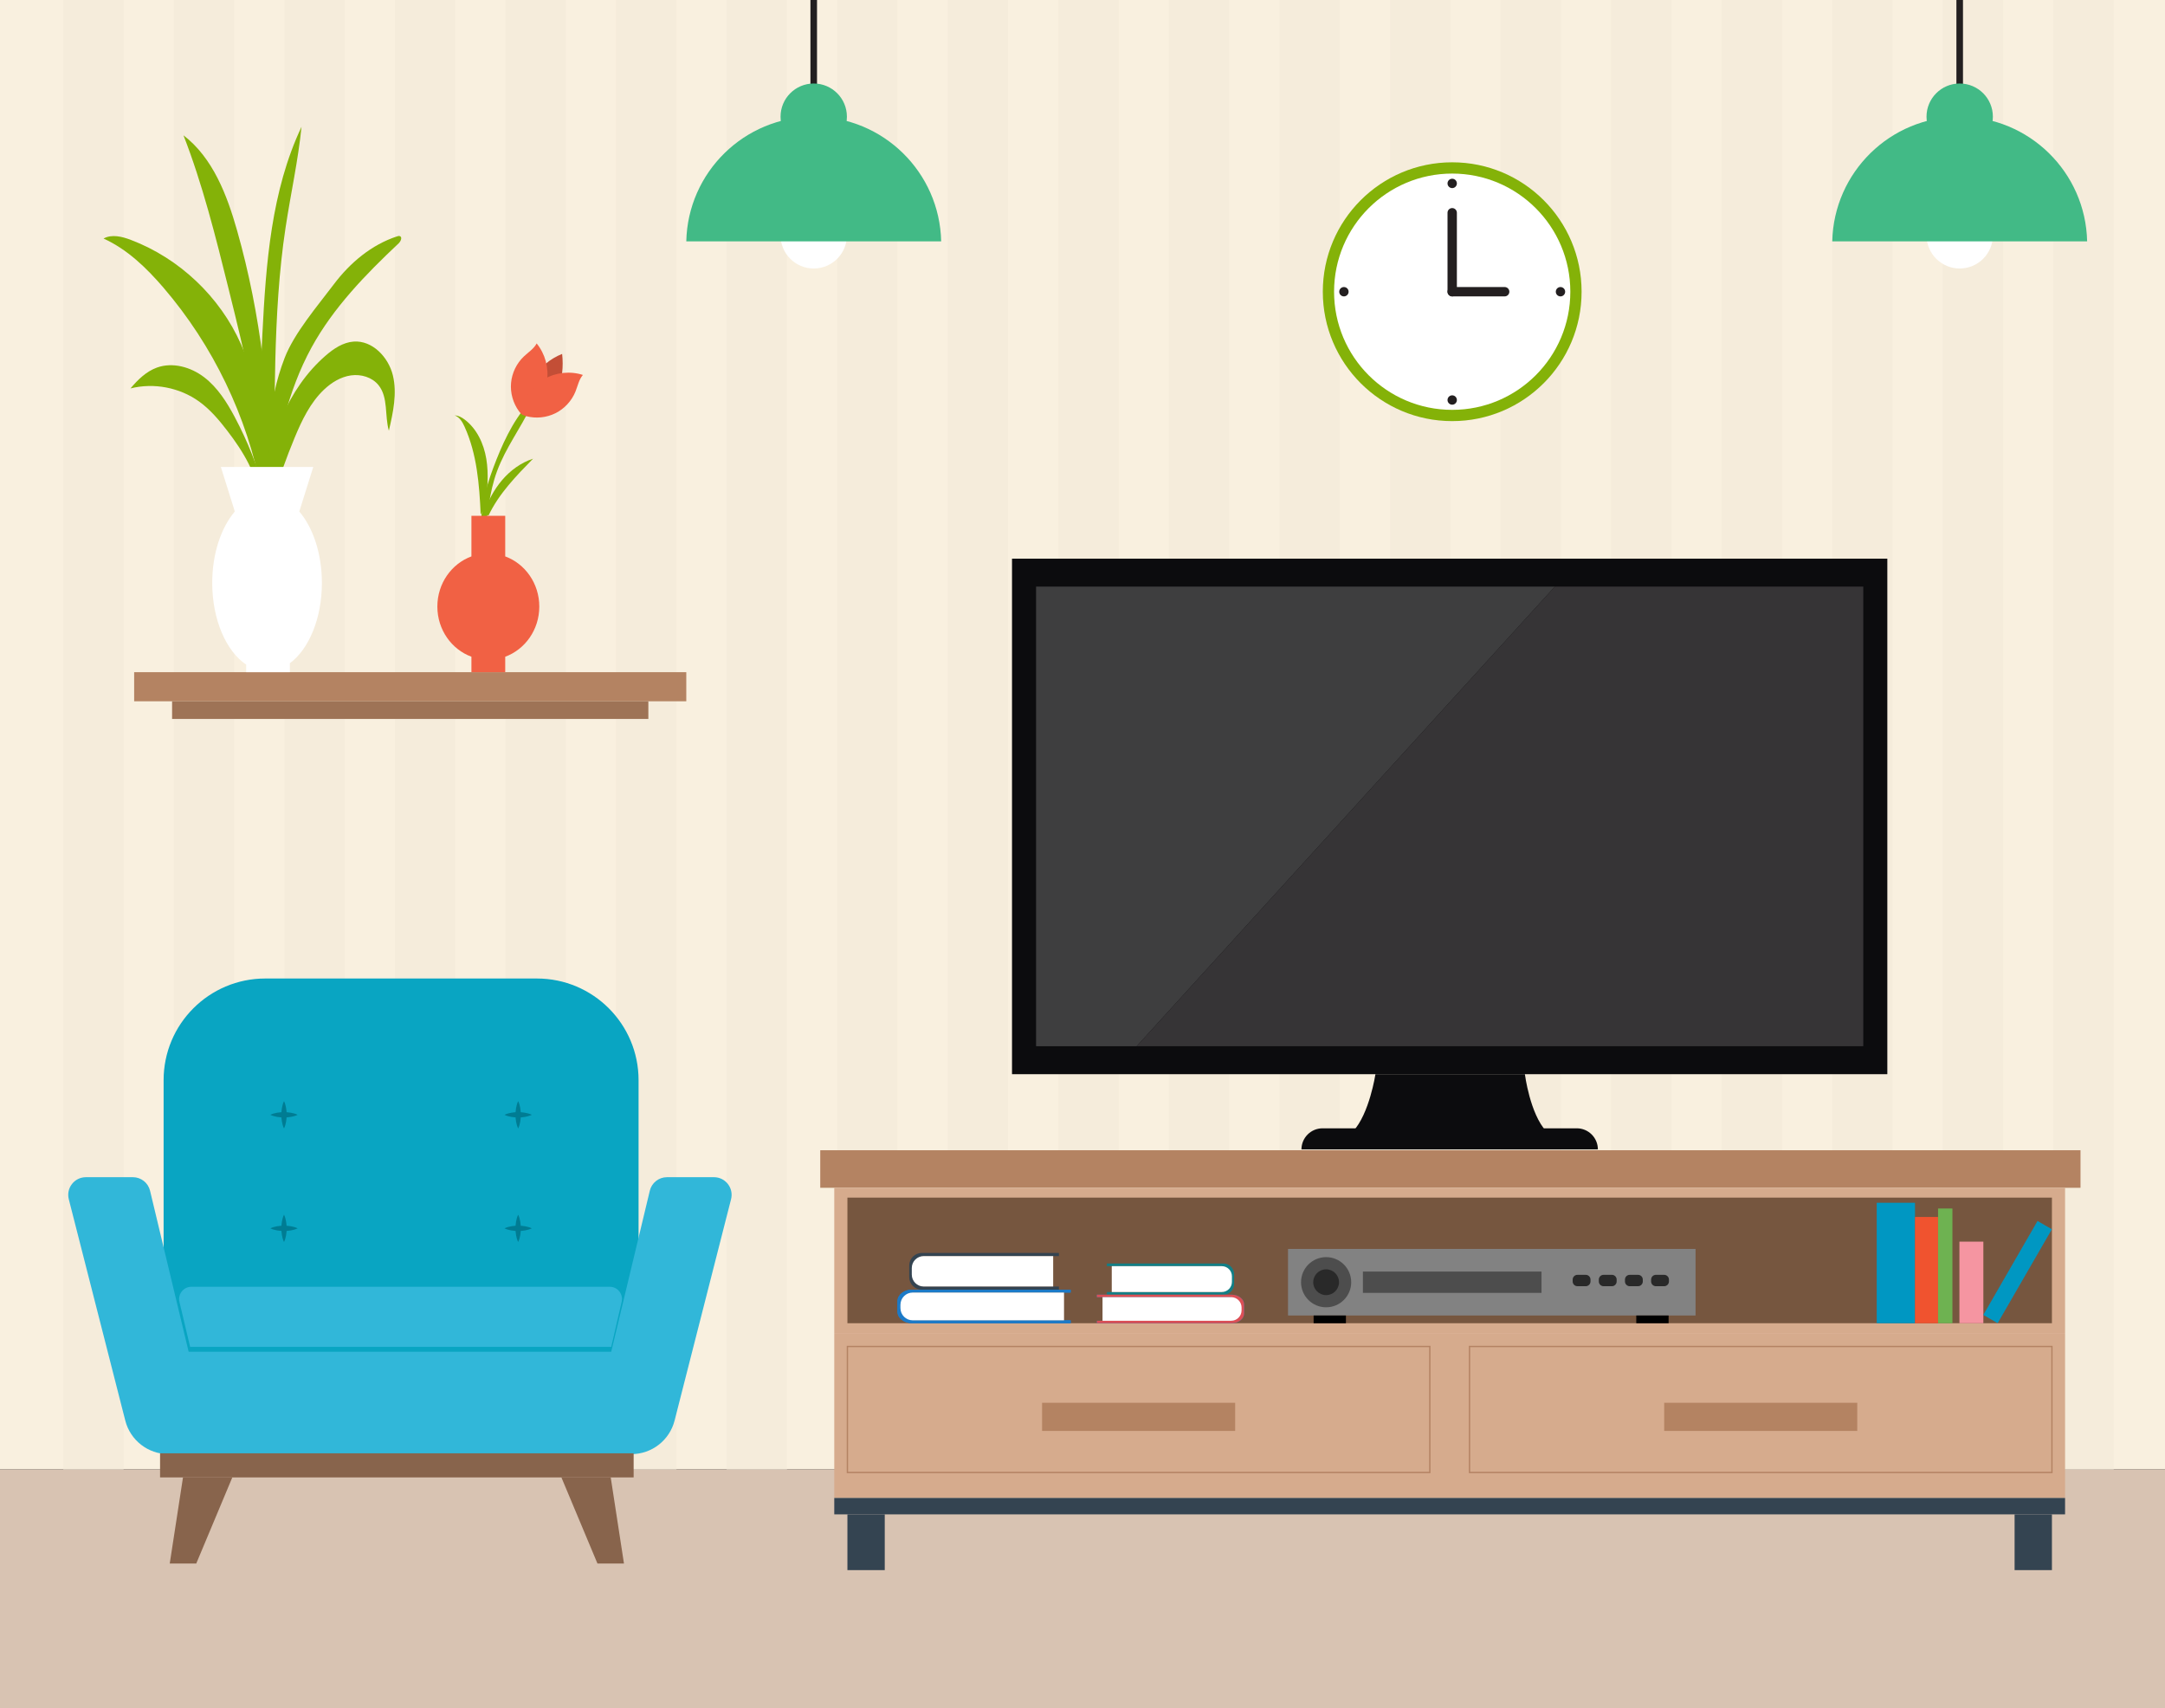 <?xml version="1.0" encoding="utf-8"?>
<!-- Generator: Adobe Illustrator 22.0.1, SVG Export Plug-In . SVG Version: 6.00 Build 0)  -->
<svg version="1.1" xmlns="http://www.w3.org/2000/svg" xmlns:xlink="http://www.w3.org/1999/xlink" x="0px" y="0px"
	 viewBox="0 0 811.454 640.104" enable-background="new 0 0 811.454 640.104" xml:space="preserve">
<rect x="0" y="0" width="811.454" height="640.104" fill="#333333" stroke="none"/>
<g id="bg">
	<polygon fill="#F9F0DF" points="811.454,547.616 811.454,511.206 811.454,0 0,0 0,511.206 0,547.616 0,550.644 811.454,550.644 	
		"/>
	<rect x="0" y="550.644" fill="#D8C3B2" width="811.454" height="89.46"/>
	<g>
		<rect x="23.698" y="0" fill="#F5ECDB" width="22.632" height="550.644"/>
		<rect x="65.138" y="0" fill="#F5ECDB" width="22.632" height="550.644"/>
		<rect x="106.578" y="0" fill="#F5ECDB" width="22.632" height="550.644"/>
		<rect x="148.018" y="0" fill="#F5ECDB" width="22.632" height="550.644"/>
		<rect x="189.458" y="0" fill="#F5ECDB" width="22.632" height="550.644"/>
		<rect x="230.898" y="0" fill="#F5ECDB" width="22.632" height="550.644"/>
		<rect x="272.339" y="0" fill="#F5ECDB" width="22.632" height="550.644"/>
		<rect x="313.779" y="0" fill="#F5ECDB" width="22.632" height="550.644"/>
		<rect x="355.219" y="0" fill="#F5ECDB" width="22.632" height="550.644"/>
		<rect x="396.659" y="0" fill="#F5ECDB" width="22.632" height="550.644"/>
		<rect x="438.099" y="0" fill="#F5ECDB" width="22.632" height="550.644"/>
		<rect x="479.539" y="0" fill="#F5ECDB" width="22.632" height="550.644"/>
		<rect x="520.979" y="0" fill="#F5ECDB" width="22.632" height="550.644"/>
		<rect x="562.42" y="0" fill="#F5ECDB" width="22.632" height="550.644"/>
		<rect x="603.86" y="0" fill="#F5ECDB" width="22.632" height="550.644"/>
		<rect x="645.3" y="0" fill="#F5ECDB" width="22.632" height="550.644"/>
		<rect x="686.74" y="0" fill="#F5ECDB" width="22.632" height="550.644"/>
		<rect x="728.18" y="0" fill="#F5ECDB" width="22.632" height="550.644"/>
		<rect x="769.62" y="0" fill="#F5ECDB" width="22.632" height="550.644"/>
	</g>
</g>
<g id="Layer_2">
	<g>
		<g>
			<rect x="50.284" y="251.9" fill="#B48362" width="206.941" height="10.905"/>
		</g>
		<g>
			<rect x="64.501" y="262.805" fill="#9E7356" width="178.506" height="6.621"/>
		</g>
	</g>
</g>
<g id="Layer_8">
	<g>
		<rect x="303.758" fill="#231F20" width="2.463" height="32.259"/>
		<circle fill="#42BA86" cx="304.99" cy="43.732" r="12.436"/>
		<circle fill="#FFFFFF" cx="304.99" cy="88.184" r="12.436"/>
		<path fill="#42BA86" d="M352.755,90.461c-0.567-25.902-21.726-46.73-47.765-46.73c-26.038,0-47.198,20.827-47.765,46.73H352.755z"
			/>
	</g>
	<g>
		<rect x="733.274" fill="#231F20" width="2.463" height="32.259"/>
		<circle fill="#42BA86" cx="734.505" cy="43.732" r="12.436"/>
		<circle fill="#FFFFFF" cx="734.505" cy="88.184" r="12.436"/>
		<path fill="#42BA86" d="M782.27,90.461c-0.567-25.902-21.726-46.73-47.765-46.73c-26.038,0-47.198,20.827-47.765,46.73H782.27z"/>
	</g>
</g>
<g id="Layer_7">
	<g>
		<circle fill="#84B208" cx="544.293" cy="109.321" r="48.496"/>
		<circle fill="#FFFFFF" cx="544.293" cy="109.321" r="44.275"/>
		<g>
			<circle fill="#231F20" cx="544.293" cy="68.737" r="1.754"/>
			<circle fill="#231F20" cx="544.293" cy="149.905" r="1.754"/>
			<circle fill="#231F20" cx="584.877" cy="109.321" r="1.754"/>
			<circle fill="#231F20" cx="503.708" cy="109.321" r="1.754"/>
		</g>
		<path fill="#231F20" d="M544.293,111.075L544.293,111.075c-0.969,0-1.754-0.785-1.754-1.754V79.726
			c0-0.969,0.785-1.754,1.754-1.754l0,0c0.969,0,1.754,0.785,1.754,1.754v29.595C546.046,110.29,545.261,111.075,544.293,111.075z"
			/>
		<path fill="#231F20" d="M542.539,109.321L542.539,109.321c0-0.969,0.785-1.754,1.754-1.754h19.666
			c0.969,0,1.754,0.785,1.754,1.754l0,0c0,0.969-0.785,1.754-1.754,1.754h-19.666C543.324,111.075,542.539,110.29,542.539,109.321z"
			/>
	</g>
</g>
<g id="Layer_4">
	<g>
		<rect x="379.308" y="209.364" fill="#0C0C0E" width="328.073" height="193.191"/>
		<polygon fill="#3E3E3F" points="388.324,219.837 388.324,392.083 426.021,392.083 582.761,219.837 		"/>
		<polygon fill="#363436" points="698.365,219.837 582.761,219.837 426.021,392.083 698.365,392.083 		"/>
		<path fill="#0C0C0E" d="M579.592,424.011c6.171,6.59-78.665,6.59-72.494,0c6.171-6.59,8.422-21.455,8.422-21.455h56.018
			C571.538,402.555,573.421,417.42,579.592,424.011z"/>
		<path fill="#0C0C0E" d="M598.892,430.74H487.797l0,0c0-4.366,3.54-7.906,7.906-7.906h95.283
			C595.353,422.834,598.892,426.374,598.892,430.74L598.892,430.74z"/>
	</g>
</g>
<g id="Layer_5">
	<g>
		<g>
			<rect x="307.435" y="431.054" fill="#B48362" width="472.353" height="14.07"/>
			<rect x="312.69" y="499.56" fill="#D6AB8D" width="461.309" height="61.809"/>
			<rect x="312.69" y="445.124" fill="#D6AB8D" width="461.309" height="54.437"/>
			<rect x="317.616" y="448.806" fill="#76563F" width="451.458" height="47.072"/>
			<g>
				
					<rect x="317.616" y="504.593" fill="none" stroke="#B48363" stroke-width="0.5" stroke-miterlimit="10" width="218.29" height="47.221"/>
				<rect x="390.58" y="525.691" fill="#B48362" width="72.362" height="10.553"/>
			</g>
			<g>
				
					<rect x="550.783" y="504.593" fill="none" stroke="#B48363" stroke-width="0.5" stroke-miterlimit="10" width="218.29" height="47.221"/>
				<rect x="623.747" y="525.691" fill="#B48362" width="72.362" height="10.553"/>
			</g>
			<rect x="312.69" y="561.37" fill="#344451" width="461.309" height="6.138"/>
			<rect x="317.616" y="567.507" fill="#344451" width="13.994" height="20.896"/>
			<rect x="755.079" y="567.507" fill="#344451" width="13.994" height="20.896"/>
		</g>
		<g>
			<g>
				<path fill="#1C7AC7" d="M342.837,494.797c-2.679,0-4.85-1.715-4.85-3.831v-2.752c0-2.116,2.171-3.831,4.85-3.831h58.455v-1.081
					h-59.455c-3.019,0-5.467,1.934-5.467,4.319v3.938c0,2.385,2.448,4.319,5.467,4.319h59.455v-1.081H342.837z"/>
				<g>
					<path fill="#344451" d="M346.366,482.119c-2.316,0-4.192-1.876-4.192-4.191v-3.01c0-2.315,1.876-4.191,4.192-4.191h50.52
						v-1.182h-51.383c-2.609,0-4.725,2.115-4.725,4.725v4.308c0,2.609,2.115,4.725,4.725,4.725h51.383v-1.182H346.366z"/>
					<path fill="#FFFFFF" d="M346.215,482.119h48.521v-11.394h-48.521c-2.469,0-4.47,2.001-4.47,4.47v2.453
						C341.745,480.118,343.746,482.119,346.215,482.119z"/>
				</g>
				<path fill="#1C7AC7" d="M342.837,494.797c-2.679,0-4.85-1.715-4.85-3.831v-2.752c0-2.116,2.171-3.831,4.85-3.831h58.455v-1.081
					h-59.455c-3.019,0-5.467,1.934-5.467,4.319v3.938c0,2.385,2.448,4.319,5.467,4.319h59.455v-1.081H342.837z"/>
				<path fill="#FFFFFF" d="M342.087,494.797h56.717v-10.415h-56.717c-2.539,0-4.597,2.058-4.597,4.597v1.22
					C337.49,492.739,339.548,494.797,342.087,494.797z"/>
			</g>
			<g>
				<path fill="#1C7AC7" d="M460.804,494.959c2.277,0,4.123-1.458,4.123-3.257v-2.339c0-1.799-1.845-3.257-4.123-3.257h-49.686
					v-0.919h50.536c2.566,0,4.647,1.644,4.647,3.671v3.347c0,2.027-2.081,3.671-4.647,3.671h-50.536v-0.919H460.804z"/>
				<g>
					<path fill="#127F86" d="M457.805,484.183c1.968,0,3.563-1.595,3.563-3.563v-2.559c0-1.968-1.595-3.563-3.563-3.563h-42.941
						v-1.005h43.675c2.218,0,4.016,1.798,4.016,4.016v3.662c0,2.218-1.798,4.016-4.016,4.016h-43.675v-1.005H457.805z"/>
					<path fill="#FFFFFF" d="M457.934,484.183h-41.242v-9.684h41.242c2.098,0,3.8,1.701,3.8,3.8v2.085
						C461.733,482.482,460.032,484.183,457.934,484.183z"/>
				</g>
				<path fill="#DC4F55" d="M460.804,494.959c2.277,0,4.123-1.458,4.123-3.257v-2.339c0-1.799-1.845-3.257-4.123-3.257h-49.686
					v-0.919h50.536c2.566,0,4.647,1.644,4.647,3.671v3.347c0,2.027-2.081,3.671-4.647,3.671h-50.536v-0.919H460.804z"/>
				<path fill="#FFFFFF" d="M461.442,494.959h-48.209v-8.852h48.209c2.158,0,3.908,1.749,3.908,3.908v1.037
					C465.35,493.21,463.6,494.959,461.442,494.959z"/>
			</g>
		</g>
		<g>
			<g>
				<rect x="482.757" y="468.039" fill="#828282" width="152.751" height="24.946"/>
				<rect x="492.349" y="492.985" width="12.112" height="2.892"/>
				<rect x="613.285" y="492.985" width="12.112" height="2.892"/>
			</g>
			<g>
				<circle fill="#4D4D4D" cx="497.038" cy="480.512" r="9.4"/>
				<circle fill="#292929" cx="497.038" cy="480.512" r="4.833"/>
			</g>
			<rect x="510.822" y="476.516" fill="#4D4D4D" width="66.942" height="7.992"/>
			<path fill="#292929" d="M594.345,482.009h-3.113c-0.986,0-1.786-0.8-1.786-1.786v-0.693c0-0.986,0.8-1.786,1.786-1.786h3.113
				c0.986,0,1.786,0.8,1.786,1.786v0.693C596.131,481.21,595.331,482.009,594.345,482.009z"/>
			<path fill="#292929" d="M604.145,482.009h-3.113c-0.986,0-1.786-0.8-1.786-1.786v-0.693c0-0.986,0.8-1.786,1.786-1.786h3.113
				c0.986,0,1.786,0.8,1.786,1.786v0.693C605.93,481.21,605.131,482.009,604.145,482.009z"/>
			<path fill="#292929" d="M613.944,482.009h-3.113c-0.986,0-1.786-0.8-1.786-1.786v-0.693c0-0.986,0.8-1.786,1.786-1.786h3.113
				c0.986,0,1.786,0.8,1.786,1.786v0.693C615.73,481.21,614.931,482.009,613.944,482.009z"/>
			<path fill="#292929" d="M623.744,482.009h-3.113c-0.986,0-1.786-0.8-1.786-1.786v-0.693c0-0.986,0.8-1.786,1.786-1.786h3.113
				c0.986,0,1.786,0.8,1.786,1.786v0.693C625.53,481.21,624.731,482.009,623.744,482.009z"/>
		</g>
		<rect x="703.407" y="450.736" fill="#0097C2" width="14.343" height="45.141"/>
		<rect x="717.75" y="456.062" fill="#F0532F" width="8.647" height="39.816"/>
		<rect x="726.396" y="452.888" fill="#6EB251" width="5.383" height="42.99"/>
		<rect x="734.401" y="465.309" fill="#F595A1" width="8.971" height="30.568"/>
		
			<rect x="753.118" y="456.404" transform="matrix(0.866 0.5 -0.5 0.866 339.678 -314.242)" fill="#0097C2" width="6.211" height="40.644"/>
	</g>
</g>
<g id="Layer_9">
	<g>
		<path fill="#09A5C2" d="M239.34,522.462H61.32V404.797c0-21.043,17.059-38.102,38.102-38.102h101.815
			c21.043,0,38.102,17.059,38.102,38.102V522.462z"/>
		<path fill="#31B7D9" d="M249.985,441.154c-3.061,0-5.722,2.099-6.436,5.076l-14.459,60.325h-0.563H71.264h-0.563l-14.459-60.325
			c-0.713-2.977-3.375-5.076-6.436-5.076h-17.61c-4.319,0-7.481,4.07-6.413,8.255l21.171,82.954
			c1.887,7.394,8.547,12.567,16.177,12.567h8.131h157.264h8.132c7.631,0,14.29-5.174,16.177-12.567l21.17-82.954
			c1.068-4.185-2.094-8.255-6.413-8.255H249.985z"/>
		<path fill="#31B7D9" d="M229.091,504.742H71.264l-3.993-16.817c-0.717-2.901,1.479-5.705,4.467-5.705h156.79
			c2.921,0,5.102,2.686,4.504,5.545L229.091,504.742z"/>
		<g>
			<g>
				<g>
					<path fill="#007C93" d="M106.449,412.653c0.417,0.854,0.624,1.707,0.784,2.561c0.147,0.854,0.215,1.707,0.216,2.561
						c0.002,0.854-0.067,1.707-0.213,2.561c-0.158,0.854-0.367,1.707-0.786,2.561c-0.419-0.854-0.628-1.707-0.786-2.561
						c-0.147-0.854-0.215-1.707-0.213-2.561c0.001-0.854,0.069-1.707,0.216-2.561C105.825,414.36,106.032,413.507,106.449,412.653z"
						/>
				</g>
				<g>
					<path fill="#007C93" d="M111.571,417.775c-0.854,0.417-1.707,0.624-2.561,0.784c-0.854,0.147-1.707,0.215-2.561,0.216
						c-0.854,0.002-1.707-0.067-2.561-0.213c-0.854-0.158-1.707-0.367-2.561-0.786c0.854-0.419,1.707-0.628,2.561-0.786
						c0.854-0.147,1.707-0.215,2.561-0.213c0.854,0.001,1.707,0.069,2.561,0.216C109.864,417.151,110.717,417.358,111.571,417.775z"
						/>
				</g>
			</g>
			<g>
				<g>
					<path fill="#007C93" d="M106.449,455.199c0.417,0.854,0.624,1.707,0.784,2.561c0.147,0.854,0.215,1.707,0.216,2.561
						c0.002,0.854-0.067,1.707-0.213,2.561c-0.158,0.854-0.367,1.707-0.786,2.561c-0.419-0.854-0.628-1.707-0.786-2.561
						c-0.147-0.854-0.215-1.707-0.213-2.561c0.001-0.854,0.069-1.707,0.216-2.561C105.825,456.907,106.032,456.053,106.449,455.199z
						"/>
				</g>
				<g>
					<path fill="#007C93" d="M111.571,460.322c-0.854,0.417-1.707,0.624-2.561,0.784c-0.854,0.147-1.707,0.215-2.561,0.216
						c-0.854,0.002-1.707-0.067-2.561-0.213c-0.854-0.158-1.707-0.367-2.561-0.786c0.854-0.419,1.707-0.628,2.561-0.786
						c0.854-0.147,1.707-0.215,2.561-0.213c0.854,0.001,1.707,0.069,2.561,0.216C109.864,459.698,110.717,459.905,111.571,460.322z"
						/>
				</g>
			</g>
			<g>
				<g>
					<path fill="#007C93" d="M194.212,412.653c0.417,0.854,0.624,1.707,0.784,2.561c0.147,0.854,0.215,1.707,0.216,2.561
						c0.002,0.854-0.067,1.707-0.213,2.561c-0.158,0.854-0.367,1.707-0.786,2.561c-0.419-0.854-0.628-1.707-0.786-2.561
						c-0.147-0.854-0.215-1.707-0.213-2.561c0.001-0.854,0.069-1.707,0.216-2.561C193.588,414.36,193.795,413.507,194.212,412.653z"
						/>
				</g>
				<g>
					<path fill="#007C93" d="M199.334,417.775c-0.854,0.417-1.707,0.624-2.561,0.784c-0.854,0.147-1.707,0.215-2.561,0.216
						c-0.854,0.002-1.707-0.067-2.561-0.213c-0.854-0.158-1.707-0.367-2.561-0.786c0.854-0.419,1.707-0.628,2.561-0.786
						c0.854-0.147,1.707-0.215,2.561-0.213c0.854,0.001,1.707,0.069,2.561,0.216C197.627,417.151,198.48,417.358,199.334,417.775z"
						/>
				</g>
			</g>
			<g>
				<g>
					<path fill="#007C93" d="M194.212,455.199c0.417,0.854,0.624,1.707,0.784,2.561c0.147,0.854,0.215,1.707,0.216,2.561
						c0.002,0.854-0.067,1.707-0.213,2.561c-0.158,0.854-0.367,1.707-0.786,2.561c-0.419-0.854-0.628-1.707-0.786-2.561
						c-0.147-0.854-0.215-1.707-0.213-2.561c0.001-0.854,0.069-1.707,0.216-2.561C193.588,456.907,193.795,456.053,194.212,455.199z
						"/>
				</g>
				<g>
					<path fill="#007C93" d="M199.334,460.322c-0.854,0.417-1.707,0.624-2.561,0.784c-0.854,0.147-1.707,0.215-2.561,0.216
						c-0.854,0.002-1.707-0.067-2.561-0.213c-0.854-0.158-1.707-0.367-2.561-0.786c0.854-0.419,1.707-0.628,2.561-0.786
						c0.854-0.147,1.707-0.215,2.561-0.213c0.854,0.001,1.707,0.069,2.561,0.216C197.627,459.698,198.48,459.905,199.334,460.322z"
						/>
				</g>
			</g>
		</g>
		<rect x="59.996" y="544.623" fill="#88644C" width="177.497" height="9.038"/>
		<polygon fill="#88644C" points="87.074,553.66 68.586,553.66 63.619,585.944 73.553,585.944 		"/>
		<polygon fill="#88644C" points="210.415,553.66 228.902,553.66 233.869,585.944 223.935,585.944 		"/>
	</g>
</g>
<g id="Layer_10">
	<g>
		<g>
			<path fill="#84B208" d="M102.279,186.947c2.313-7.755,5.029-15.39,8.132-22.864c2.738-6.594,5.898-13.233,11.092-18.131
				c2.791-2.631,6.226-4.73,10.023-5.271c3.797-0.541,7.965,0.684,10.364,3.676c3.694,4.607,2.236,11.377,3.859,17.055
				c1.58-6.838,3.162-13.982,1.489-20.799c-1.673-6.816-7.693-13.119-14.692-12.606c-3.981,0.292-7.501,2.658-10.515,5.276
				c-14.408,12.512-21.285,31.762-23.824,50.675"/>
		</g>
		<g>
			<path fill="#84B208" d="M97.377,187.554c-0.897-9.74-6.301-18.465-12.26-26.222c-3.074-4.001-6.381-7.899-10.473-10.85
				c-7.311-5.273-16.987-7.123-25.729-4.921c2.735-3.265,5.909-6.371,9.916-7.816c5.921-2.135,12.736-0.181,17.728,3.653
				c4.992,3.834,8.448,9.307,11.41,14.861c4.887,9.163,8.725,18.885,11.414,28.915"/>
		</g>
		<g>
			<path fill="#84B208" d="M98.009,184.156c-5.331-28.074-18.142-54.692-36.758-76.372c-6.352-7.397-13.56-14.364-22.44-18.391
				c3.098-1.723,6.96-0.739,10.273,0.521c18.172,6.91,33.366,21.306,41.245,39.079c7.367,16.616,8.348,35.254,9.22,53.409"/>
		</g>
		<g>
			<path fill="#84B208" d="M99.061,182.69c-1.239-25.391-7.379-50.255-13.506-74.927C80.773,88.51,75.962,69.197,68.77,50.709
				c11.037,8.474,16.311,22.353,20.11,35.739c8.927,31.453,12.608,64.265,12.55,96.96"/>
		</g>
		<g>
			<path fill="#84B208" d="M98.633,182.433c-1.971-18.967-1.255-38.103-0.295-57.148c1.336-26.525,3.323-53.758,14.673-77.769
				c-1.264,12.691-4.075,25.172-5.979,37.783c-5.012,33.196-3.706,66.969-4.651,100.528"/>
		</g>
		<g>
			<path fill="#84B208" d="M101.895,186.288c-2.118-18.017-1.749-35.243,4.795-52.163c3.632-9.389,12.396-19.562,18.449-27.606
				s14.129-14.835,23.704-17.945c0.323-0.105,0.674-0.206,0.996-0.097c1.058,0.358,0.381,1.961-0.433,2.727
				c-12.39,11.663-24.446,24.057-32.626,38.978c-9.049,16.506-12.921,35.308-15.785,53.913"/>
		</g>
		<path fill="#FFFFFF" d="M120.647,218.453c0-11.005-3.338-20.75-8.47-26.767l5.236-16.691H82.779l5.236,16.691
			c-5.132,6.017-8.47,15.762-8.47,26.767c0,13.815,5.258,25.647,12.726,30.605v2.842h16.377v-3.355
			C115.727,243.319,120.647,231.815,120.647,218.453z"/>
	</g>
</g>
<g id="Layer_11">
	<g>
		<g>
			<g>
				<g>
					<path fill="#84B208" d="M181.399,201.49c1.486-8.577,1.838-16.679,4.914-24.963c3.261-8.781,8.78-15.995,12.762-24.324
						c0.317-0.664-0.517-1.444-1.08-0.833c-5.928,6.429-10.038,15.75-13.084,23.88c-2.917,7.784-5.863,17.909-3.888,26.24
						C181.065,201.67,181.366,201.683,181.399,201.49L181.399,201.49z"/>
				</g>
			</g>
			<g>
				<path fill="#84B208" d="M182.042,189.213c0.627-5.724,1.171-11.534,0.235-17.215c-0.936-5.681-3.526-11.303-8.123-14.77
					c-1.095-0.826-2.362-1.541-3.733-1.547c1.831,0.621,2.906,2.482,3.707,4.241c4.648,10.215,5.528,21.693,6.042,32.904"/>
			</g>
			<g>
				<path fill="#84B208" d="M181.254,192.396c1.593-4.5,3.819-8.815,6.912-12.452c3.093-3.636,7.086-6.574,11.628-8.043
					c-6.35,6.478-12.815,13.119-16.703,21.315"/>
			</g>
			<g>
				<path fill="#C34E36" d="M195.519,153.892c-0.084-3.01,1.12-5.896,2.412-8.616c0.535-1.126,1.09-2.245,1.734-3.312
					c2.533-4.196,6.469-7.529,11.026-9.335c0.528,4.732,0.063,9.626-1.776,14.017c-0.788,1.882-1.837,3.68-3.281,5.122
					c-1.444,1.442-3.308,2.511-5.33,2.787"/>
			</g>
			<g>
				<path fill="#F16144" d="M196.075,155.531c-0.648-0.277-1.13-0.835-1.549-1.403c-2.23-3.024-3.31-6.876-2.978-10.619
					c0.332-3.743,2.073-7.344,4.801-9.929c1.664-1.577,3.724-2.846,4.793-4.874c3.169,3.865,4.609,9.096,3.865,14.038
					s-3.663,9.517-7.83,12.276"/>
			</g>
			<g>
				<path fill="#F16144" d="M195.352,155.03c0.495,0.502,1.191,0.747,1.872,0.929c3.63,0.97,7.61,0.568,10.973-1.109
					c3.363-1.677,6.079-4.614,7.488-8.098c0.86-2.125,1.288-4.507,2.785-6.243c-4.756-1.537-10.152-0.966-14.48,1.533
					c-4.328,2.499-7.52,6.887-8.565,11.775"/>
			</g>
		</g>
		<path fill="#F16144" d="M202.131,227.311c0-8.691-5.335-16.064-12.765-18.796v-15.225h-12.675v15.225
			c-7.43,2.732-12.765,10.104-12.765,18.796c0,8.691,5.335,16.064,12.765,18.796v5.793h12.675v-5.793
			C196.796,243.375,202.131,236.003,202.131,227.311z"/>
	</g>
</g>
</svg>
